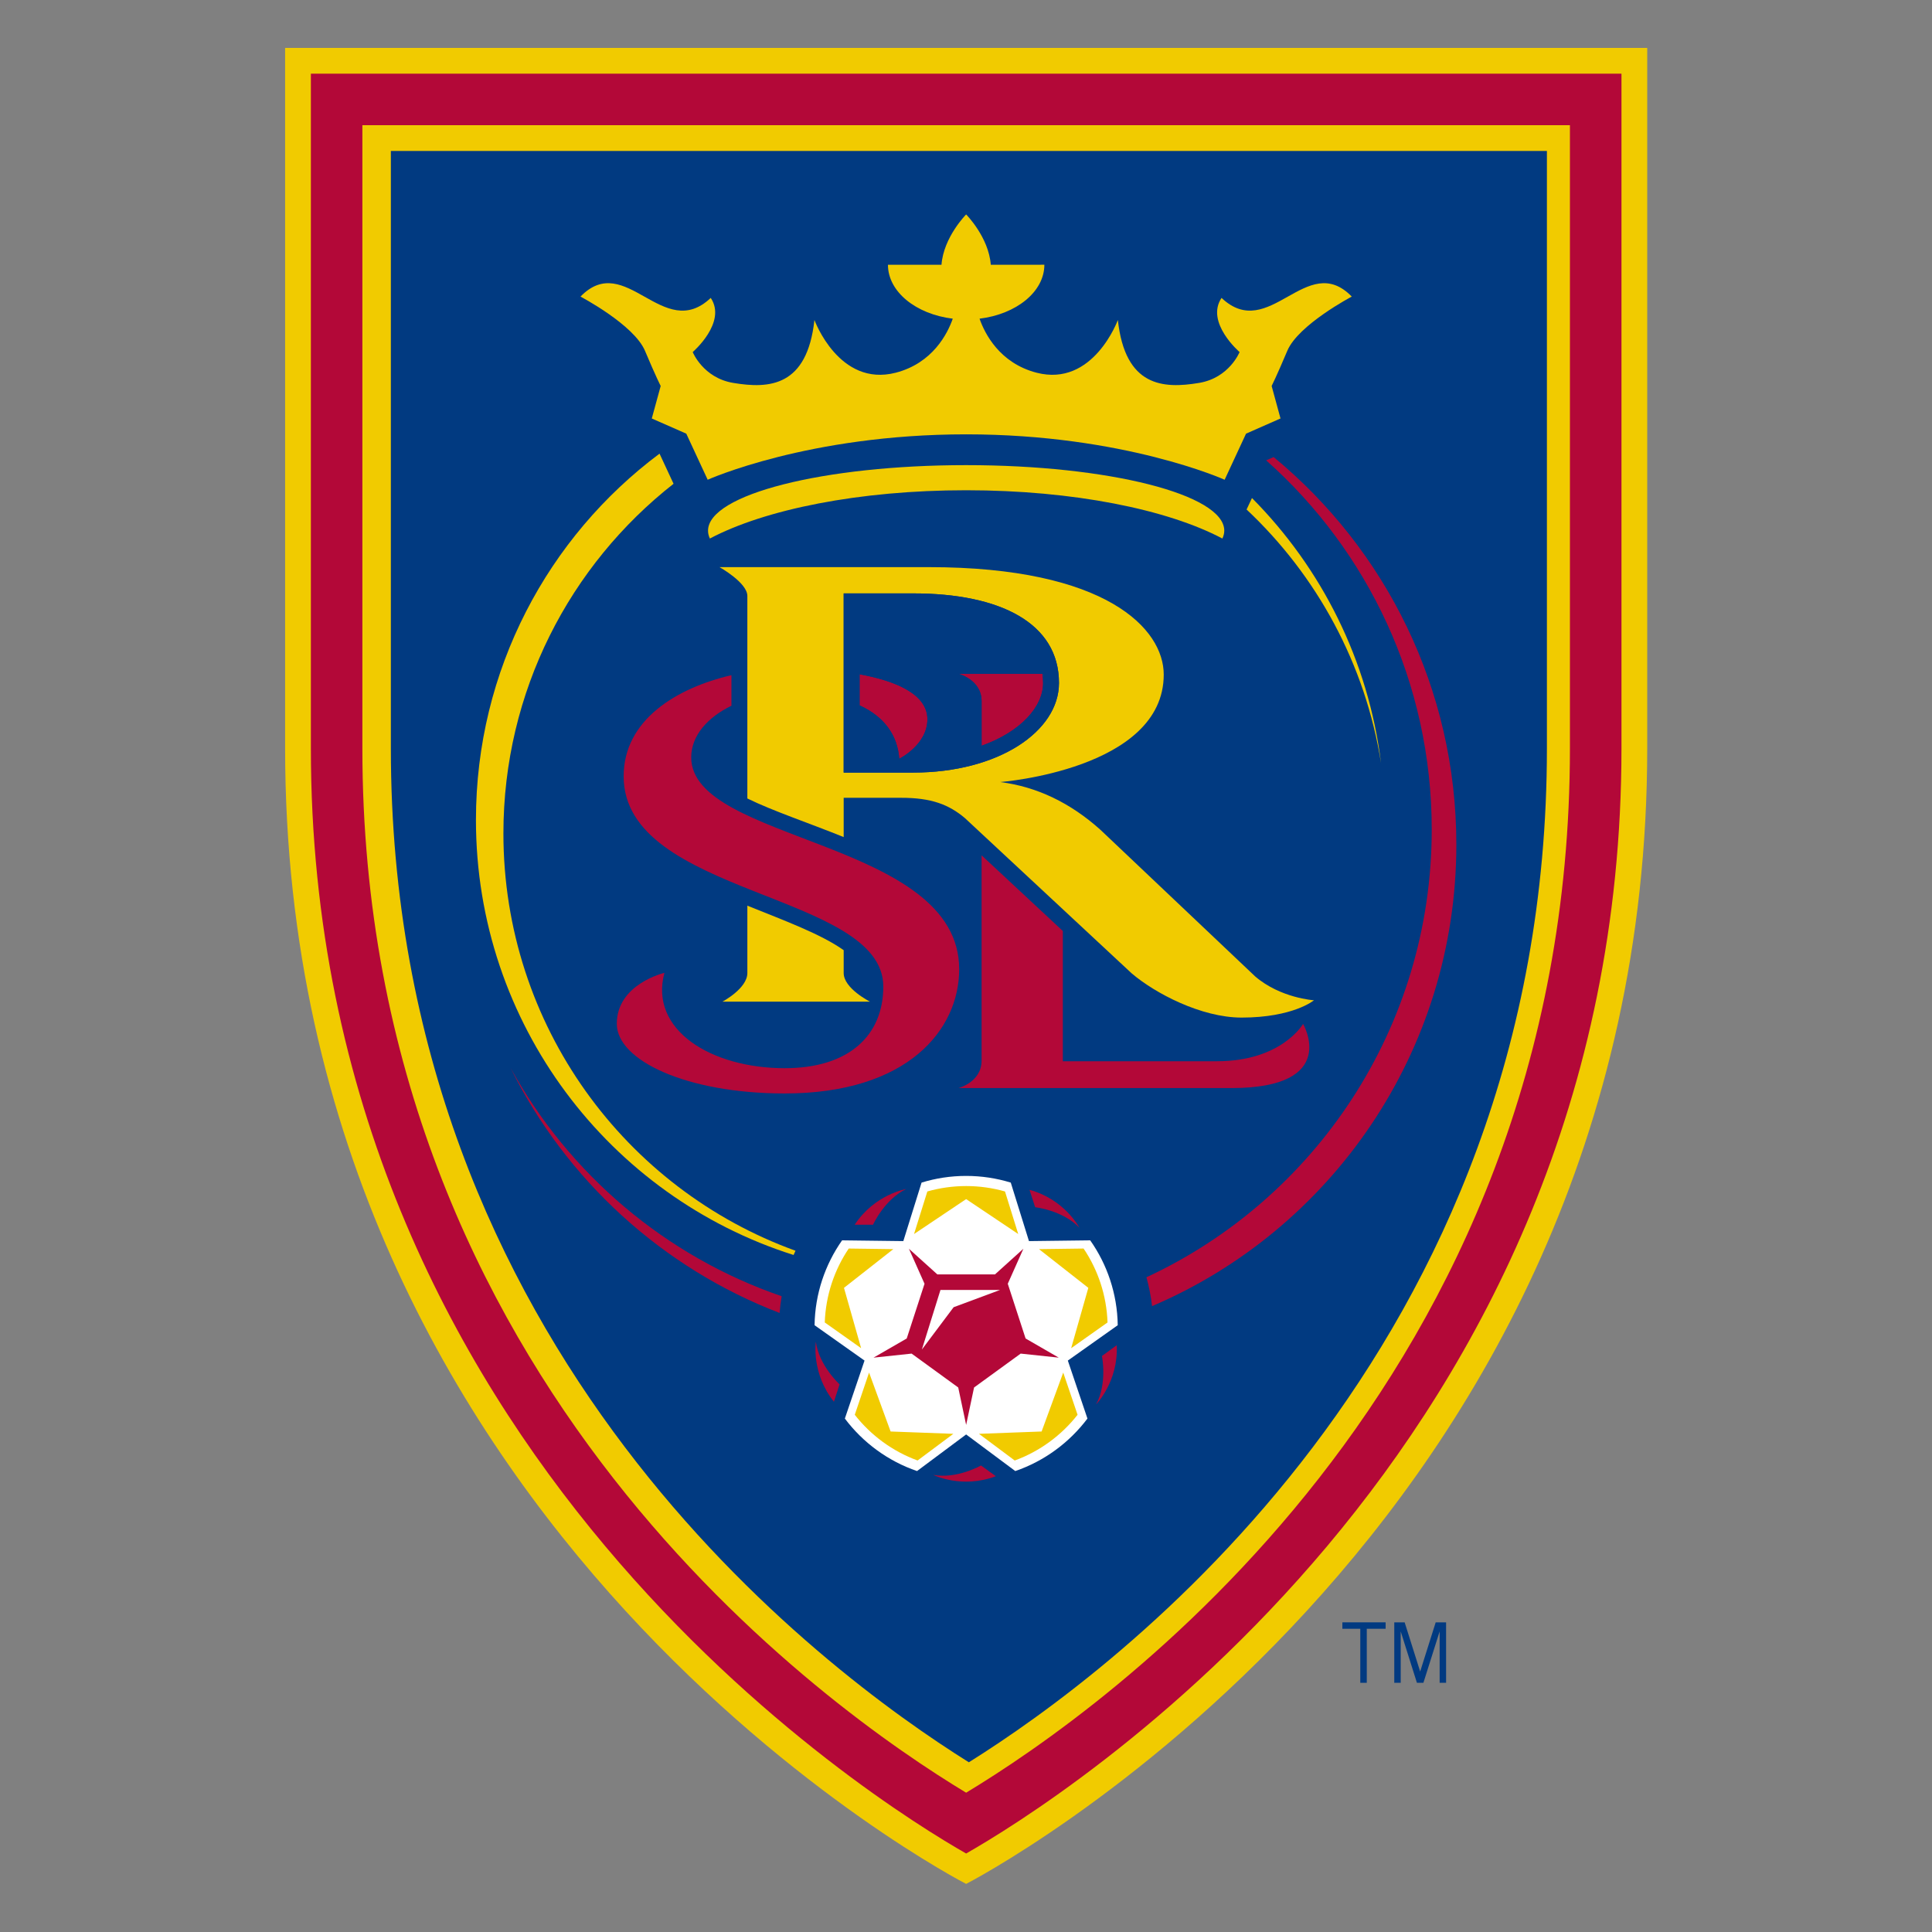 <svg height="1000" viewBox="0 0 937.5 937.5" width="1000" xmlns="http://www.w3.org/2000/svg"><rect x="0" y="0" width="937.5" height="937.5" fill="#808080" stroke="none"/><g transform="translate(-120.011 -908.65)"><g transform="matrix(2.783 0 0 2.783 -79.575 -1606.732)"><g transform="matrix(.475 0 0 .475 121.429 912.194)"><path d="M 0 -.001 V 257.145 c 0 288.602 249.987 416.802 249.987 416.802 c 0 0 250.013 -128.201 250.013 -416.803 V -.001 H 0" fill="#f1cb00"/><path d="m 9.454 9.457 v 247.688 c 0 258.52 207.791 386.964 240.532 405.645 c 32.769 -18.681 240.559 -147.125 240.559 -405.645 V 9.457 H 9.454 m 462.171 247.687 c 0 233.481 -171.948 353.313 -221.638 383.322 C 200.303 610.458 28.361 490.625 28.361 257.144 V 28.371 H 471.625 Z" fill="#b30838"/><path d="M 38.815 37.818 V 257.144 c 0 221.448 158.377 338.473 212.171 372.161 C 304.792 595.617 463.177 478.593 463.177 257.144 V 37.818 H 38.815" fill="#013a81"/><path d="m 305.638 468.864 c -.177 -11.579 -3.887 -22.319 -10.106 -31.156 l -22.48 .279 l -6.681 -21.473 c -5.18 -1.594 -10.688 -2.453 -16.383 -2.453 c -5.698 0 -11.198 .859 -16.359 2.453 l -6.7 21.473 l -22.475 -.279 c -6.21 8.837 -9.928 19.578 -10.104 31.156 l 18.34 12.979 l -7.223 21.287 c 6.639 8.83 15.836 15.619 26.496 19.268 l 18.026 -13.435 l 18.04 13.435 c 10.647 -3.649 19.836 -10.438 26.488 -19.268 l -7.201 -21.287 l 18.322 -12.979" fill="#fff"/><path d="m 352.932 169.436 c 25.715 24.153 43.58 56.608 49.357 93.106 c -4.666 -37.808 -21.917 -71.669 -47.377 -97.317 l -1.98 4.211" fill="#f1cb00"/><path d="M 187.35 441.526 C 124.844 418.929 80.131 358.884 80.131 288.343 c 0 -52.167 24.463 -98.553 62.455 -128.352 l -5.147 -11.06 c -40.888 30.523 -67.39 79.385 -67.39 134.473 c 0 74.911 49.025 138.299 116.598 159.681 c .214 -.523 .46 -1.046 .703 -1.559" fill="#f1cb00"/><path d="m 299.303 287.026 c -11.122 -9.983 -23.383 -15.823 -36.791 -17.546 c 0 0 60.009 -4.584 60.009 -39.447 c 0 -16.765 -20.982 -39.444 -86.301 -39.444 H 159.464 c 0 0 10.213 5.705 10.213 10.573 v 74.347 c 9.5 4.66 22.46 8.946 35.359 14.173 v -14.418 h 21.064 c 11.185 -.026 17.578 2.524 23.396 7.412 l 61.227 57.002 c 8.573 7.331 25.566 16.262 40.364 16.262 c 18.99 0 26.584 -6.349 26.584 -6.349 c 0 0 -12.262 -.765 -21.565 -8.743 l -56.803 -53.822 M 230.549 266.002 H 205.038 V 200.233 H 230.549 c 32.105 0 53.521 11 53.521 32.884 c 0 17.762 -22.242 32.885 -53.521 32.885 z" fill="#f1cb00"/><path d="m 169.678 314.851 v 24.734 c 0 5.682 -9.148 10.509 -9.148 10.509 H 214.701 c 0 0 -9.664 -4.828 -9.664 -10.509 v -8.384 c -8.354 -5.935 -21.661 -10.81 -35.359 -16.35" fill="#f1cb00"/><path d="m 132.095 111.175 c 4.034 9.57 5.77 12.914 5.77 12.914 l -3.268 11.935 l 12.661 5.569 l 7.854 16.921 c 0 0 36.926 -16.671 94.876 -16.671 c 57.942 0 94.89 16.671 94.89 16.671 l 7.853 -16.921 l 12.654 -5.569 l -3.255 -11.935 c 0 0 1.71 -3.344 5.752 -12.914 c 4.04 -9.574 23.661 -19.896 23.661 -19.896 c -16.569 -17.043 -30.289 17.042 -47.805 .488 c -6.022 9.013 6.625 19.876 6.625 19.876 c 0 0 -3.778 9.46 -14.81 11.313 c -13.306 2.245 -27.196 1.41 -29.873 -23.085 c 0 0 -9.027 24.759 -29.86 19.347 c -13.57 -3.533 -18.996 -14.358 -20.909 -19.828 c 13.503 -1.643 23.791 -9.888 23.791 -19.802 H 259.036 C 258.275 69.454 249.989 61.126 249.989 61.126 c 0 0 -8.288 8.328 -9.047 18.462 h -19.655 c 0 9.914 10.281 18.159 23.791 19.802 c -1.912 5.47 -7.338 16.295 -20.915 19.828 C 203.315 124.63 194.298 99.871 194.298 99.871 C 191.626 124.366 177.736 125.201 164.43 122.956 C 153.416 121.103 149.618 111.643 149.618 111.643 c 0 0 12.656 -10.863 6.621 -19.876 c -17.497 16.554 -31.238 -17.532 -47.813 -.488 c -.001 0 19.641 10.322 23.669 19.896" fill="#f1cb00"/><path d="m 344.048 180.092 c .449 -.949 .693 -1.912 .693 -2.896 c 0 -13.285 -42.441 -24.047 -94.754 -24.047 c -52.308 0 -94.74 10.762 -94.74 24.047 c 0 .984 .229 1.947 .67 2.896 c 20.177 -10.674 54.75 -17.726 94.07 -17.726 c 39.319 0 73.907 7.052 94.061 17.726" fill="#f1cb00"/><path d="m 205.146 455.148 l 18.106 -14.212 l -16.358 -.219 c -5.259 7.814 -8.448 17.112 -8.801 27.136 l 13.347 9.446 l -6.294 -22.151" fill="#f1cb00"/><path d="m 264.255 419.77 c -4.537 -1.288 -9.317 -1.987 -14.268 -1.987 c -4.944 0 -9.726 .699 -14.241 1.987 l -4.885 15.624 l 19.125 -12.822 l 19.124 12.822 l -4.855 -15.624" fill="#f1cb00"/><path d="m 276.732 440.936 l 18.108 14.212 l -6.301 22.151 l 13.353 -9.446 c -.353 -10.024 -3.538 -19.322 -8.788 -27.136 l -16.372 .219" fill="#f1cb00"/><path d="m 214.355 486.244 l -5.248 15.497 c 5.913 7.558 13.875 13.426 23.058 16.784 l 13.128 -9.794 l -23.029 -.853 l -7.909 -21.634" fill="#f1cb00"/><path d="m 277.695 507.879 l -23.003 .853 l 13.129 9.794 c 9.184 -3.358 17.146 -9.227 23.071 -16.784 l -5.262 -15.497 l -7.935 21.634" fill="#f1cb00"/><path d="m 420.899 286.903 c 0 72.877 -42.916 135.668 -104.724 164.36 c .943 3.439 1.654 6.965 2.062 10.593 c 65.645 -27.97 111.694 -93.291 111.694 -169.413 c 0 -57.325 -26.124 -108.52 -67.064 -142.253 l -2.745 1.201 c 37.292 33.155 60.777 81.57 60.777 135.512" fill="#b30838"/><path d="m 181.519 464.366 c .162 -2.074 .407 -4.122 .745 -6.146 C 139.661 443.599 104.234 413.408 82.737 374.387 c 20.406 41.125 55.711 73.474 98.782 89.979" fill="#b30838"/><path d="m 255.656 239.791 v 16.371 c 14.337 -5.106 22.583 -14.303 22.583 -23.044 c 0 -1.179 -.115 -2.3 -.242 -3.371 h -30.817 c 0 -.001 8.476 2.143 8.476 10.044" fill="#b30838"/><path d="m 255.656 296.378 v 75.377 c 0 7.895 -8.476 10.059 -8.476 10.059 h 100.138 c 40.147 0 26.354 -23.553 26.354 -23.553 c 0 0 -7.839 13.704 -31.604 13.704 h -56.586 v -47.815 l -29.826 -27.772" fill="#b30838"/><path d="m 225.436 260.935 c 0 0 10.335 -5.119 10.335 -14.505 c 0 -9.102 -11.366 -14.044 -24.901 -16.508 v 11.407 c 9.406 4.295 13.969 11.285 14.566 19.606" fill="#b30838"/><path d="m 121.752 358.22 c 0 13.435 25.594 25.572 61.624 25.572 c 45.214 0 64.06 -23.444 64.06 -45.6 c 0 -47.479 -98.367 -46.509 -98.367 -77.757 c 0 -8.146 6.189 -14.812 14.763 -18.97 v -11.216 c -20.224 4.72 -39.565 16.452 -39.565 37.122 c 0 44 95.316 42.55 95.316 77.176 c 0 17.824 -12.442 29.974 -36.207 29.974 c -26.95 0 -49.798 -14.023 -44.144 -35 c .001 0 -17.48 4.077 -17.48 18.699" fill="#b30838"/><path d="m 194.823 474.946 c 0 0 -1.754 11.542 6.635 22.011 l 2.074 -6.387 c 0 -0 -7.527 -6.825 -8.709 -15.624" fill="#b30838"/><path d="m 237.914 523.806 c 0 0 10.433 5.231 22.985 .49 l -5.453 -3.946 c 0 0 -8.798 5.051 -17.532 3.456" fill="#b30838"/><path d="m 299.832 480.167 c 0 0 2.074 9.956 -2.136 17.753 c 0 0 8.198 -8.314 7.575 -21.712 l -5.439 3.959" fill="#b30838"/><path d="m 273.247 419.161 l 2.075 6.394 c 0 0 10.112 1.091 16.222 7.508 c 0 -.001 -5.358 -10.364 -18.297 -13.902" fill="#b30838"/><path d="m 227.974 418.875 c 0 0 -11.521 1.896 -18.894 13.099 h 6.728 c -.001 0 4.175 -9.275 12.166 -13.099" fill="#b30838"/><path d="m 265.271 453.651 l 5.726 -12.846 l -10.432 9.416 h -21.139 l -10.435 -9.416 l 5.723 12.846 l -6.536 20.087 l -12.188 7.031 l 13.984 -1.484 l 17.109 12.438 l 2.904 13.741 l 2.91 -13.741 l 17.11 -12.438 l 13.982 1.484 l -12.179 -7.031 l -6.539 -20.087 m -19.875 8.606 l -11.659 15.536 l 6.824 -21.87 h 21.863 z" fill="#b30838"/><path d="m 284.07 233.118 c 0 -21.884 -21.417 -32.884 -53.521 -32.884 h -25.511 v 65.769 h 25.511 c 31.279 -.001 53.521 -15.124 53.521 -32.885 M 225.436 260.935 c -.596 -8.322 -5.159 -15.312 -14.566 -19.606 v -11.406 c 13.536 2.463 24.901 7.406 24.901 16.508 c 0 9.386 -10.335 14.504 -10.335 14.504 z m 30.22 -4.774 v -16.371 c 0 -7.901 -8.476 -10.044 -8.476 -10.044 h 30.817 c .127 1.071 .242 2.192 .242 3.371 c 0 8.741 -8.246 17.938 -22.583 23.044 z" fill="#013a81"/><path d="M 388.096 580.296 L 394.673 580.296 L 394.673 600.129 L 397.053 600.129 L 397.053 580.296 L 403.972 580.296 L 403.972 577.933 L 388.096 577.933 L 388.096 580.296" fill="#013a81"/><path d="M 416.652 595.993 L 410.956 577.933 L 407.145 577.933 L 407.145 600.129 L 409.512 600.129 L 409.512 581.275 L 415.459 600.129 L 417.839 600.129 L 423.802 581.275 L 423.802 600.129 L 426.167 600.129 L 426.167 577.933 L 422.351 577.933 L 416.652 595.993" fill="#013a81"/></g></g></g></svg>